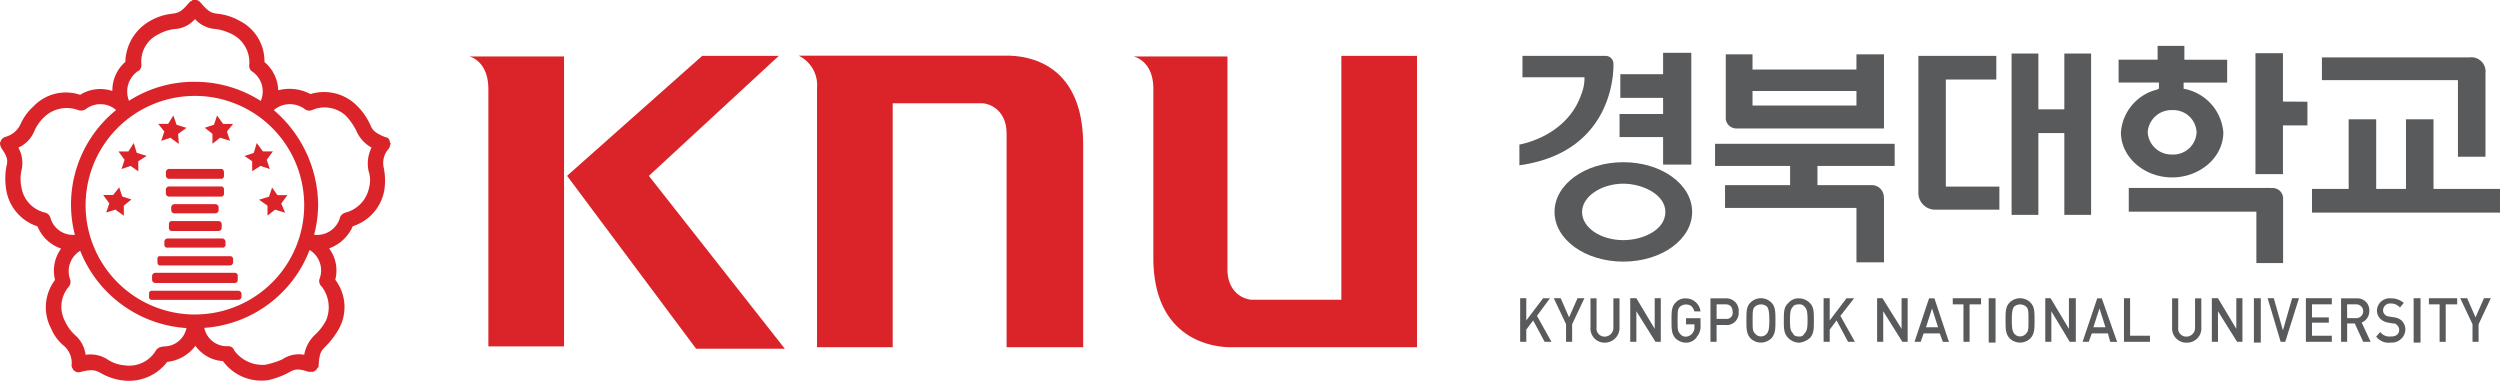 <svg xmlns="http://www.w3.org/2000/svg" width="262.514" height="40" viewBox="0 0 262.514 40"><path d="M379.62,78.546,378.413,76.3l-.72.965v1.283h-.644V73.97h.644V76.3l1.765-2.328h.72l-1.363,1.85,1.524,2.726Z" transform="translate(-217.424 -42.654)" fill="#595a5c"/><path d="M387.316,76.7v1.846h-.639V76.7L385.39,73.97h.724l.881,2.011.885-2.011h.724L387.316,76.7Z" transform="translate(-222.233 -42.654)" fill="#595a5c"/><path d="M396.008,78.657a1.494,1.494,0,0,1-1.524-1.6V74h.639v3.052a.847.847,0,0,0,.881.965.914.914,0,0,0,.885-.965V74h.644v3.052a1.545,1.545,0,0,1-1.524,1.6Z" transform="translate(-227.475 -42.672)" fill="#595a5c"/><path d="M407,78.546l-2.007-3.209v3.209h-.643V73.97h.643l1.926,3.213V73.97h.639v4.576Z" transform="translate(-233.166 -42.654)" fill="#595a5c"/><path d="M417.236,78.081a1.406,1.406,0,0,1-1.122.572,1.626,1.626,0,0,1-1.126-.478c-.4-.483-.4-.965-.4-1.85s0-1.444.4-1.846A1.35,1.35,0,0,1,416.114,74a1.562,1.562,0,0,1,1.524,1.367h-.643c-.161-.483-.4-.724-.881-.724a.914.914,0,0,0-.643.241c-.241.241-.241.483-.241,1.444,0,.885,0,1.126.241,1.367a.733.733,0,0,0,.643.322.961.961,0,0,0,.881-1.054v-.241h-.881v-.643h1.524v.72a1.659,1.659,0,0,1-.423,1.27Z" transform="translate(-239.071 -42.668)" fill="#595a5c"/><path d="M425.859,74.631h-.965v1.524h.965a.635.635,0,0,0,.72-.72C426.578,74.953,426.337,74.631,425.859,74.631Zm.08,2.168h-1.046v1.765h-.644V74h1.693a1.3,1.3,0,0,1,1.27,1.448,1.27,1.27,0,0,1-1.27,1.363Z" transform="translate(-244.642 -42.672)" fill="#595a5c"/><path d="M435.328,74.854a.974.974,0,0,0-1.27,0c-.241.241-.241.483-.241,1.444,0,.885,0,1.126.241,1.367a.8.8,0,0,0,1.27,0c.161-.241.241-.483.241-1.367C435.569,75.337,435.488,75.1,435.328,74.854Zm.483,3.294a1.558,1.558,0,0,1-2.248,0c-.4-.483-.4-.965-.4-1.85s0-1.444.4-1.846a1.549,1.549,0,0,1,2.248,0c.4.423.4.965.4,1.846S436.212,77.665,435.81,78.148Z" transform="translate(-249.78 -42.654)" fill="#595a5c"/><path d="M444.618,74.868a.623.623,0,0,0-.559-.241c-.322,0-.563.08-.643.241-.241.241-.322.483-.322,1.444,0,.885.08,1.126.322,1.367.08.241.322.322.643.322a.538.538,0,0,0,.559-.322c.241-.241.322-.483.322-1.367C444.939,75.351,444.859,75.109,444.618,74.868Zm.563,3.294a2.015,2.015,0,0,1-1.122.491,1.626,1.626,0,0,1-1.126-.478c-.483-.483-.483-.965-.483-1.85s0-1.444.483-1.846A1.35,1.35,0,0,1,444.059,74a1.587,1.587,0,0,1,1.122.483c.423.423.423.965.423,1.846s0,1.367-.423,1.85Z" transform="translate(-255.137 -42.668)" fill="#595a5c"/><path d="M454.88,78.546,453.673,76.3l-.72.965v1.283h-.643V73.97h.643V76.3l1.765-2.328h.8l-1.444,1.85,1.524,2.726Z" transform="translate(-260.822 -42.654)" fill="#595a5c"/><path d="M468.23,78.546l-2.007-3.209v3.209h-.643V73.97h.563l2.007,3.213V73.97h.639v4.576Z" transform="translate(-268.474 -42.654)" fill="#595a5c"/><path d="M476.71,75.033l-.644,2.007h1.27l-.643-2.007Zm1.122,3.531-.317-.881h-1.693l-.318.881h-.643L476.388,74h.563l1.524,4.576Z" transform="translate(-273.826 -42.672)" fill="#595a5c"/><path d="M486.115,74.613v3.933h-.643V74.613H484.35V73.97h2.968v.643Z" transform="translate(-279.298 -42.654)" fill="#595a5c"/><rect width="0.72" height="4.657" transform="translate(208.824 31.316)" fill="#595a5c"/><path d="M499.6,74.855a.978.978,0,0,0-1.27,0c-.157.241-.237.483-.237,1.444,0,.885.08,1.126.237,1.367a.8.8,0,0,0,1.27,0c.241-.241.241-.483.241-1.367C499.839,75.337,499.839,75.1,499.6,74.855Zm.478,3.294a1.554,1.554,0,0,1-2.244,0c-.4-.483-.4-.965-.4-1.85s0-1.444.4-1.846a1.545,1.545,0,0,1,2.244,0c.4.423.4.965.4,1.846S500.478,77.666,500.076,78.148Z" transform="translate(-286.84 -42.654)" fill="#595a5c"/><path d="M509.855,78.546l-1.926-3.209v3.209h-.639V73.97h.559l1.926,3.213V73.97h.724v4.576Z" transform="translate(-292.526 -42.654)" fill="#595a5c"/><path d="M518.328,75.033l-.644,2.007h1.27l-.639-2.007Zm1.122,3.531-.242-.881h-1.693l-.322.881h-.644L518.087,74h.479l1.609,4.576Z" transform="translate(-297.866 -42.672)" fill="#595a5c"/><path d="M526.81,78.546V73.97h.643v3.937h2.087v.639Z" transform="translate(-303.782 -42.654)" fill="#595a5c"/><path d="M540.273,78.657a1.5,1.5,0,0,1-1.528-1.6V74h.643v3.052a.847.847,0,0,0,.885.965.91.91,0,0,0,.881-.965V74h.66v3.052a1.495,1.495,0,0,1-1.524,1.6Z" transform="translate(-310.662 -42.672)" fill="#595a5c"/><path d="M551.26,78.546l-2.007-3.209v3.209h-.644V73.97h.644l1.926,3.213V73.97h.643v4.576Z" transform="translate(-316.353 -42.654)" fill="#595a5c"/><rect width="0.724" height="4.657" transform="translate(236.672 31.316)" fill="#595a5c"/><path d="M564.3,78.546h-.483L562.45,73.97h.643l.961,3.374.965-3.374h.72L564.3,78.546Z" transform="translate(-324.334 -42.654)" fill="#595a5c"/><path d="M571.93,78.546V73.97h2.726v.643h-2.083v1.367h1.765v.559h-1.765v1.367h2.083v.639Z" transform="translate(-329.8 -42.654)" fill="#595a5c"/><path d="M582.254,74.63h-.965v1.448h.965a.724.724,0,1,0,0-1.448Zm.724,3.933-.885-1.926h-.8v1.926h-.639V74h1.693a1.245,1.245,0,0,1,1.27,1.367,1.27,1.27,0,0,1-.8,1.173l.944,2.024Z" transform="translate(-334.829 -42.671)" fill="#595a5c"/><path d="M590.814,78.649a1.659,1.659,0,0,1-1.444-.639l.423-.483a1.228,1.228,0,0,0,1.113.47c.563,0,.88-.241.88-.724a.689.689,0,0,0-.237-.483.474.474,0,0,0-.423-.161l-.555-.1a1.52,1.52,0,0,1-.8-.423,1.218,1.218,0,0,1-.322-.8,1.329,1.329,0,0,1,1.456-1.317,2.011,2.011,0,0,1,1.363.483l-.4.483a1.27,1.27,0,0,0-.965-.423.741.741,0,0,0-.813.728.635.635,0,0,0,.157.4.694.694,0,0,0,.483.241l.483.076a1.515,1.515,0,0,1,.8.322,1.333,1.333,0,0,1,.423.965,1.423,1.423,0,0,1-1.6,1.363Z" transform="translate(-339.857 -42.663)" fill="#595a5c"/><rect width="0.724" height="4.657" transform="translate(253.446 31.316)" fill="#595a5c"/><path d="M604.215,74.613v3.933h-.643V74.613H602.45V73.97h2.968v.643Z" transform="translate(-347.4 -42.654)" fill="#595a5c"/><path d="M612.146,76.7v1.846h-.639V76.7L610.22,73.97h.724l.881,2.011.885-2.011h.72L612.146,76.7Z" transform="translate(-351.88 -42.654)" fill="#595a5c"/><path d="M477.743,30h6.579V27.579H478.7V16.339H484V13.85h-8.184V28.142A1.77,1.77,0,0,0,477.743,30Z" transform="translate(-274.376 -7.987)" fill="#595a5c"/><path d="M586.21,36.9V29.59h-2.892V36.9H580.19V29.59H577.3V36.9H573.45v2.489h19.741V36.9Z" transform="translate(-330.677 -17.063)" fill="#595a5c"/><path d="M443.129,41.363v6.744h-2.892V42.4h-13.8V40h6.833V37.988H425.39V35.66h18.86v2.328h-8.107V40h5.7a1.27,1.27,0,0,1,1.27,1.367Z" transform="translate(-245.299 -20.563)" fill="#595a5c"/><path d="M441.764,17.323v1.524H430.85V17.323Zm-12.68,3.937h15.571V13.47h-2.892v1.6H430.85v-1.6h-2.807v6.575a1.105,1.105,0,0,0,1.041,1.207Z" transform="translate(-246.826 -7.767)" fill="#595a5c"/><path d="M504.478,19.139h-2.726V13.28H498.94V30.223h2.811V21.629h2.726v8.594h2.811V13.28h-2.811v5.859Z" transform="translate(-287.711 -7.658)" fill="#595a5c"/><path d="M593.085,15.809v8.84h-2.891V16.6H575.91V14.213H591.4a1.5,1.5,0,0,1,1.693,1.6Z" transform="translate(-332.096 -8.188)" fill="#595a5c"/><path d="M531.1,18.124a2.443,2.443,0,0,1,2.57,2.328,2.443,2.443,0,0,1-2.57,2.333,2.493,2.493,0,0,1-2.566-2.333A2.49,2.49,0,0,1,531.1,18.124Zm-1.524-2.168a5,5,0,0,0-3.853,4.5c0,2.65,2.489,4.737,5.377,4.737s5.377-2.087,5.377-4.737a5.065,5.065,0,0,0-4.17-4.576v-.643h4.572v-2.4h-4.492V11.38h-2.811v1.448H525.48v2.4h4.234v.644l-.161.08Zm13.162,1.27v-5.08h-2.887v12.7h2.887V19.733h2.57V17.243Zm-1.27,9.072H526.547v2.489h13.4v5.4h2.807V27.442a1.1,1.1,0,0,0-1.27-1.126Z" transform="translate(-303.015 -6.562)" fill="#595a5c"/><path d="M392.8,48.413c-2.324,0-4.331-1.27-4.331-2.963,0-1.6,2.007-2.963,4.331-2.963,2.007,0,4.416,1.126,4.416,2.963C397.218,47.376,394.809,48.413,392.8,48.413Zm7.227-2.963h0c0-2.892-3.213-5.22-7.227-5.22s-7.222,2.328-7.222,5.22,3.209,5.22,7.222,5.22S400.029,48.341,400.029,45.45Z" transform="translate(-222.343 -23.198)" fill="#595a5c"/><path d="M391.948,13.09v2.248h-4.492v2.489h4.492v1.693h-4.572v2.422h4.572v2.892h2.964V13.09Zm-5.927.322h-8.84V15.66h6.511a4.5,4.5,0,0,1-.322,1.765c-1.537,4.517-6.511,5.3-6.511,5.3v2.18c10.355-1.444,9.873-10.681,9.873-10.681a.809.809,0,0,0-.724-.8Z" transform="translate(-217.314 -7.548)" fill="#595a5c"/><path d="M12.84,20.639l-.322-.965-.639.8H10.834l.643.881-.322.965.961-.309.885.643V21.591l.8-.644-.965-.318Zm1.524-4.581-.322-1.041-.559.885H12.438l.644.881-.322.965.961-.322.8.563V16.934l.885-.563-1.046-.322Zm2.57-1.27.961-.322.885.644-.08-1.046.881-.639L18.539,13.1l-.334-.978-.55.885H16.612l.643.8-.322.965Zm-.161,13.09h7.383a.347.347,0,0,0,.322-.322v-.334a.3.3,0,0,0-.322-.322H16.773c-.161,0-.241.08-.241.322v.322c0,.161.08.322.241.322Zm8.264,2.65H15.969a.292.292,0,0,0-.318.318v.322a.292.292,0,0,0,.318.322h9.068a.347.347,0,0,0,.322-.322v-.322A.347.347,0,0,0,25.037,30.528Zm13.645-12.62a2.963,2.963,0,0,1,.08,1.765,3.389,3.389,0,0,1-2.485,2.65.847.847,0,0,0-.563.483,2.51,2.51,0,0,1-2.731,1.846,12.836,12.836,0,0,0,.423-3.133,13.226,13.226,0,0,0-4.657-9.957,2.612,2.612,0,0,1,3.289-.08.775.775,0,0,0,.72.08,3.281,3.281,0,0,1,3.611.643,6.549,6.549,0,0,1,1.046,1.524,3.658,3.658,0,0,0,1.6,1.77,3.747,3.747,0,0,0-.322,2.409ZM34.19,33.724a5.368,5.368,0,0,1-1.046,1.367,3.759,3.759,0,0,0-1.2,2.163,3.074,3.074,0,0,0-2.307.487,8.92,8.92,0,0,1-1.765.559,3.657,3.657,0,0,1-3.289-1.524.635.635,0,0,0-.643-.423,2.421,2.421,0,0,1-2.489-1.926,12.773,12.773,0,0,0,11.058-8.179A2.506,2.506,0,0,1,33.547,29.3a.771.771,0,0,0,.241.8,3.568,3.568,0,0,1,.423,3.611Zm-13.725-.7a11.477,11.477,0,1,1,8.125-3.371A11.486,11.486,0,0,1,20.465,33.022Zm-3.387,3.387a.847.847,0,0,0-.724.423,3.268,3.268,0,0,1-3.289,1.524,3.692,3.692,0,0,1-1.693-.559,3.289,3.289,0,0,0-2.383-.542,3.323,3.323,0,0,0-1.122-2.087A4.475,4.475,0,0,1,6.82,33.72a3.23,3.23,0,0,1,.4-3.611.821.821,0,0,0,.161-.724,2.507,2.507,0,0,1,1.041-3.052A12.9,12.9,0,0,0,19.58,34.448,2.415,2.415,0,0,1,17.1,36.375ZM5.3,22.887a.8.8,0,0,0-.563-.563,3.243,3.243,0,0,1-2.485-2.65,4.267,4.267,0,0,1,0-1.765A3.289,3.289,0,0,0,1.926,15.5a3.226,3.226,0,0,0,1.693-1.77,4.6,4.6,0,0,1,1.037-1.452,3.425,3.425,0,0,1,3.531-.724.923.923,0,0,0,.8-.08,2.53,2.53,0,0,1,3.209.08,12.747,12.747,0,0,0-4.335,13.1A2.448,2.448,0,0,1,5.3,22.887ZM14.525,7.468a.783.783,0,0,0,.322-.724,3.15,3.15,0,0,1,1.765-3.129,4.555,4.555,0,0,1,1.693-.563,3.057,3.057,0,0,0,2.168-1.046,3.222,3.222,0,0,0,2.248,1.046,5.711,5.711,0,0,1,1.693.563A3.311,3.311,0,0,1,26.18,6.744a.741.741,0,0,0,.241.724,2.529,2.529,0,0,1,.961,3.133,12.819,12.819,0,0,0-6.9-2.011,12.62,12.62,0,0,0-6.935,1.994,2.6,2.6,0,0,1,.961-3.133ZM41.01,15.016l-.08-.08v-.08a.533.533,0,0,0-.322-.423l-.161-.038c-1.2-.483-1.363-.8-1.6-1.363A6.689,6.689,0,0,0,37.48,11.1,4.869,4.869,0,0,0,32.6,9.877a4.72,4.72,0,0,0-3.387-.4,4.009,4.009,0,0,0-1.444-2.963,4.733,4.733,0,0,0-2.646-4.344,5.83,5.83,0,0,0-2.261-.724c-.631-.08-.953-.174-1.753-1.122L20.948.161A.61.61,0,0,0,20.626,0h-.4l-.08.08-.161.08L19.9.241l-.08.08c-.8.948-1.118,1.041-1.761,1.122a5.8,5.8,0,0,0-2.244.724A5.076,5.076,0,0,0,13.162,6.5,3.937,3.937,0,0,0,11.8,9.555a4,4,0,0,0-3.387.4,4.687,4.687,0,0,0-4.881,1.2,5.567,5.567,0,0,0-1.363,1.85,2.408,2.408,0,0,1-1.6,1.363.847.847,0,0,0-.483.4v.08l-.08.08V15.1a1.143,1.143,0,0,0,.161.483c.72,1.041.643,1.355.483,2.007a7.354,7.354,0,0,0,0,2.328,4.847,4.847,0,0,0,3.289,3.853A4.064,4.064,0,0,0,6.418,26.1a3.954,3.954,0,0,0-.639,3.294,4.754,4.754,0,0,0-.423,5.08,4.716,4.716,0,0,0,1.363,1.846,2.36,2.36,0,0,1,.8,2.007.483.483,0,0,0,.08.322l.08.161a.72.72,0,0,0,.8.241c1.27-.322,1.6-.161,2.168.161a6.075,6.075,0,0,0,2.168.724A5.053,5.053,0,0,0,17.557,38a4.234,4.234,0,0,0,2.963-1.693,3.81,3.81,0,0,0,2.887,1.609,5.022,5.022,0,0,0,4.737,2.007,8.937,8.937,0,0,0,2.168-.8c.559-.322.881-.483,2.087-.08h.478l.186-.093.08-.08h.08v-.08l.08-.08v-.08h.08l.08-.161v-.161c.08-1.363.322-1.524.8-2.007a8.467,8.467,0,0,0,1.363-1.846,4.725,4.725,0,0,0-.423-5.08,3.869,3.869,0,0,0-.643-3.294,4.314,4.314,0,0,0,2.489-2.328A4.847,4.847,0,0,0,40.367,19.9a6.774,6.774,0,0,0-.08-2.328,2.217,2.217,0,0,1,.563-1.99l.08-.161c0-.161.08-.241.08-.322ZM27.366,17.425l.965.322-.322-.965.643-.881H27.607l-.644-.885-.318,1.041-.965.322.8.555V17.98l.881-.563Zm1.528,4.589,1.041.322-.4-.965.643-.881H29.131l-.559-.8-.322.965-1.046.318.885.622v1.046Zm-12.6,7.7h8.349a.3.3,0,0,0,.322-.322v-.423a.3.3,0,0,0-.322-.322H16.291a.347.347,0,0,0-.322.322v.423a.347.347,0,0,0,.322.322Zm1.444-6.181v.4a.3.3,0,0,0,.322.322h4.9a.347.347,0,0,0,.322-.322v-.4a.347.347,0,0,0-.322-.322h-4.9a.3.3,0,0,0-.322.322ZM22.311,15.1l.8-.643,1.041.322-.322-.965.643-.8H23.433l-.639-.885-.322.965-.965.322.8.639ZM18.3,22.4h4.335a.347.347,0,0,0,.322-.322V21.76a.347.347,0,0,0-.322-.322H18.3a.347.347,0,0,0-.322.322v.322a.347.347,0,0,0,.322.322Zm-1.041,2.963v.322a.292.292,0,0,0,.322.318h5.775a.292.292,0,0,0,.322-.318v-.322a.347.347,0,0,0-.322-.322H17.578A.347.347,0,0,0,17.256,25.367Zm.161-7.227v.318a.347.347,0,0,0,.318.322H23.2a.292.292,0,0,0,.318-.322v-.318c0-.241-.08-.4-.318-.4H17.734A.368.368,0,0,0,17.417,18.141Zm6.1,2.18V19.9a.292.292,0,0,0-.318-.322H17.734a.347.347,0,0,0-.318.322v.423a.347.347,0,0,0,.318.322H23.2a.292.292,0,0,0,.318-.322Z" fill="#da2429"/><path d="M172.811,44.413h8.044V23.2c0-9.877-7.62-9.394-8.429-9.394H150.982a3.433,3.433,0,0,1,1.926,3.387V44.413h7.946V18.8h9.314c.881,0,2.646.72,2.646,3.209v22.4Zm43.1,0V13.822h-7.946V39.435h-9.314c-.881,0-2.646-.72-2.646-3.209V13.885h-9.868s2.087.4,2.087,3.387V35.019c0,9.957,8.344,9.394,8.344,9.394ZM126.665,26.425l13.547,18.149h9.314L135.25,26.425l13.645-12.6h-8.044L126.745,26.345Zm-.322-12.54H116.39s2.007.4,2.007,3.45v27h7.946Z" transform="translate(-67.116 -7.958)" fill="#da2429"/></svg>